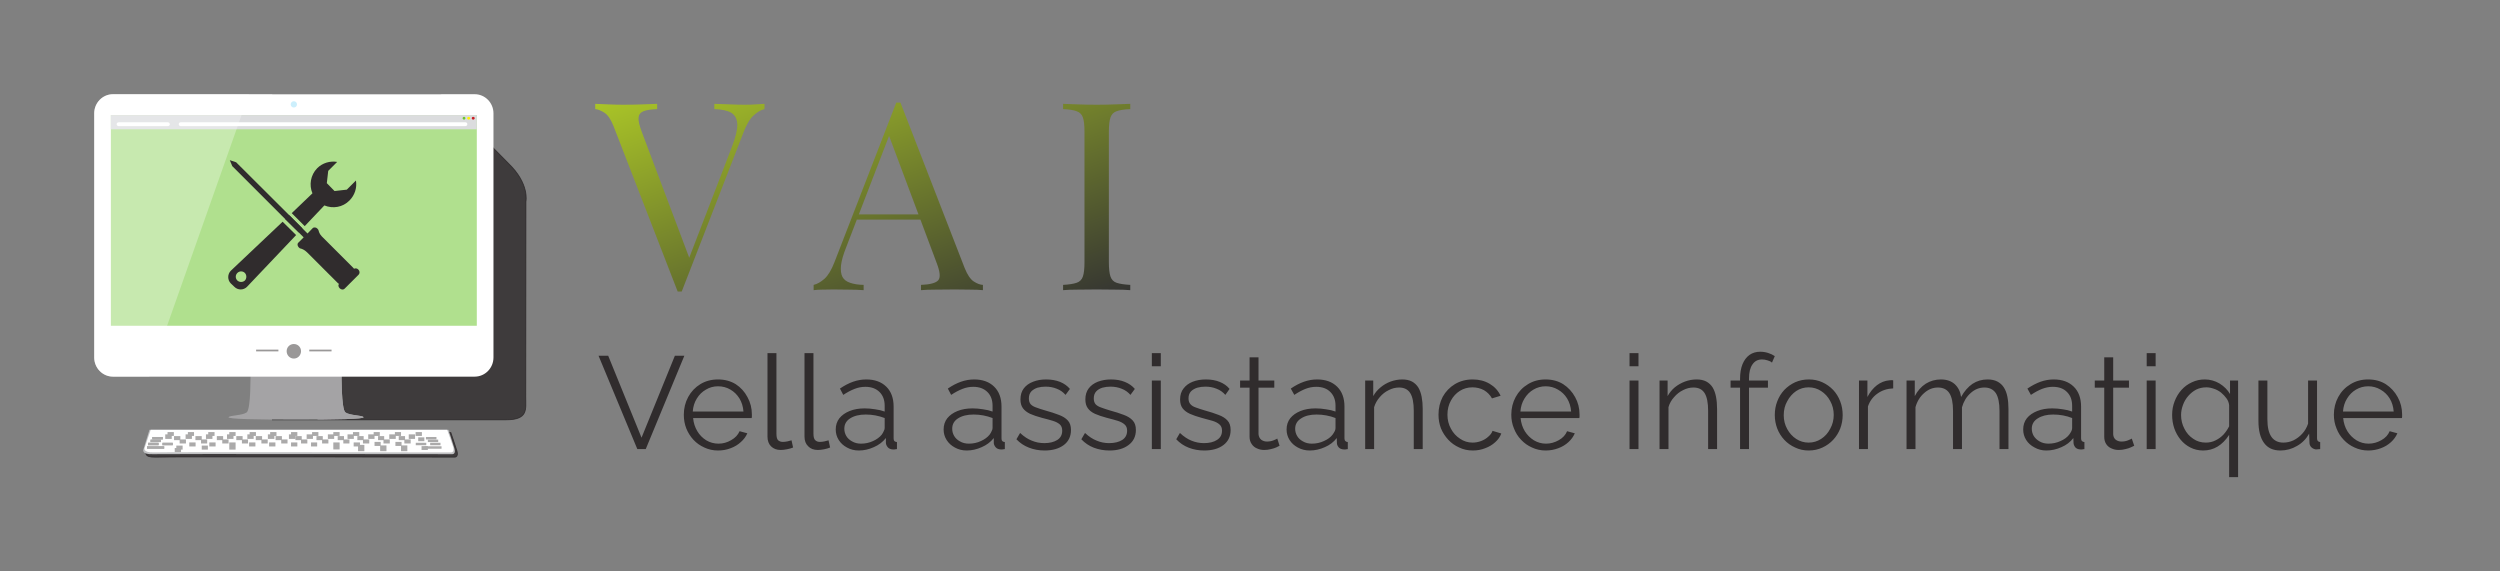 <svg xmlns="http://www.w3.org/2000/svg" version="1.1" xmlns:xlink="http://www.w3.org/1999/xlink" xmlns:svgjs="http://svgjs.dev/svgjs" viewBox="0 0 14.251 3.256"><rect x="0" y="0" width="14.251" height="3.256" fill="#808080" stroke="none"/><g transform="matrix(1,0,0,1,3.402,0.585)"><g><path d=" M 0.956 0.007 L 0.956 0.037 Q 0.927 0.043 0.895 0.072 Q 0.863 0.1 0.837 0.168 L 0.484 1.077 Q 0.481 1.077 0.479 1.077 Q 0.476 1.077 0.473 1.077 Q 0.47 1.077 0.467 1.077 Q 0.464 1.077 0.461 1.077 L 0.095 0.133 Q 0.072 0.076 0.044 0.058 Q 0.015 0.039 -0.009 0.037 L -0.009 0.007 Q 0.021 0.009 0.065 0.01 Q 0.11 0.012 0.151 0.012 Q 0.21 0.012 0.261 0.01 Q 0.312 0.009 0.344 0.007 L 0.344 0.037 Q 0.292 0.039 0.266 0.049 Q 0.24 0.06 0.238 0.086 Q 0.236 0.112 0.255 0.163 L 0.534 0.903 L 0.51 0.928 L 0.771 0.25 Q 0.802 0.169 0.801 0.124 Q 0.799 0.078 0.767 0.058 Q 0.734 0.039 0.67 0.037 L 0.67 0.007 Q 0.714 0.009 0.759 0.01 Q 0.804 0.012 0.843 0.012 Q 0.882 0.012 0.907 0.01 Q 0.933 0.009 0.956 0.007 M 1.731 -4.440892098500626e-16 L 2.097 0.943 Q 2.12 1 2.148 1.019 Q 2.177 1.038 2.201 1.039 L 2.201 1.069 Q 2.171 1.066 2.127 1.066 Q 2.084 1.065 2.04 1.065 Q 1.982 1.065 1.931 1.066 Q 1.88 1.066 1.848 1.069 L 1.848 1.039 Q 1.925 1.036 1.946 1.013 Q 1.967 0.99 1.937 0.913 L 1.658 0.168 L 1.682 0.148 L 1.421 0.826 Q 1.397 0.886 1.392 0.928 Q 1.388 0.969 1.4 0.993 Q 1.413 1.017 1.444 1.027 Q 1.475 1.038 1.521 1.039 L 1.521 1.069 Q 1.479 1.066 1.433 1.066 Q 1.388 1.065 1.349 1.065 Q 1.311 1.065 1.285 1.066 Q 1.259 1.066 1.236 1.069 L 1.236 1.039 Q 1.266 1.032 1.298 1.004 Q 1.329 0.976 1.355 0.909 L 1.707 -4.440892098500626e-16 Q 1.713 -4.440892098500626e-16 1.719 -4.440892098500626e-16 Q 1.725 -4.440892098500626e-16 1.731 -4.440892098500626e-16 M 1.914 0.637 L 1.914 0.667 L 1.467 0.667 L 1.482 0.637 L 1.914 0.637 M 3.041 0.007 L 3.041 0.037 Q 2.99 0.039 2.963 0.049 Q 2.937 0.058 2.928 0.085 Q 2.919 0.111 2.919 0.166 L 2.919 0.91 Q 2.919 0.964 2.928 0.991 Q 2.937 1.018 2.963 1.027 Q 2.99 1.036 3.041 1.039 L 3.041 1.069 Q 3.006 1.066 2.954 1.066 Q 2.903 1.065 2.85 1.065 Q 2.792 1.065 2.741 1.066 Q 2.69 1.066 2.658 1.069 L 2.658 1.039 Q 2.709 1.036 2.735 1.027 Q 2.762 1.018 2.771 0.991 Q 2.78 0.964 2.78 0.91 L 2.78 0.166 Q 2.78 0.111 2.771 0.085 Q 2.762 0.058 2.735 0.049 Q 2.709 0.039 2.658 0.037 L 2.658 0.007 Q 2.69 0.009 2.741 0.01 Q 2.792 0.012 2.85 0.012 Q 2.903 0.012 2.954 0.01 Q 3.006 0.009 3.041 0.007" fill="url(#gradient-677f2694-d005-4f33-b289-ad3c54e017fe)" fill-rule="nonzero"></path></g><g><path d=" M 0.065 1.443 L 0.255 1.91 L 0.445 1.443 L 0.499 1.443 L 0.279 1.975 L 0.231 1.975 L 0.01 1.443 L 0.065 1.443 M 0.691 1.983 Q 0.649 1.983 0.613 1.966 Q 0.577 1.95 0.551 1.922 Q 0.525 1.894 0.51 1.857 Q 0.496 1.821 0.496 1.779 Q 0.496 1.724 0.521 1.678 Q 0.546 1.632 0.59 1.605 Q 0.634 1.578 0.691 1.578 Q 0.748 1.578 0.792 1.605 Q 0.835 1.633 0.859 1.679 Q 0.884 1.724 0.884 1.778 Q 0.884 1.784 0.884 1.79 Q 0.884 1.795 0.883 1.798 L 0.549 1.798 Q 0.553 1.84 0.573 1.873 Q 0.592 1.905 0.624 1.925 Q 0.656 1.944 0.694 1.944 Q 0.732 1.944 0.766 1.924 Q 0.8 1.905 0.814 1.873 L 0.858 1.885 Q 0.846 1.913 0.821 1.935 Q 0.796 1.958 0.763 1.97 Q 0.73 1.983 0.691 1.983 M 0.547 1.761 L 0.836 1.761 Q 0.833 1.719 0.813 1.686 Q 0.793 1.654 0.762 1.636 Q 0.73 1.617 0.691 1.617 Q 0.653 1.617 0.622 1.636 Q 0.59 1.654 0.57 1.687 Q 0.55 1.719 0.547 1.761 M 0.973 1.428 L 1.024 1.428 L 1.024 1.887 Q 1.024 1.916 1.034 1.925 Q 1.045 1.934 1.06 1.934 Q 1.073 1.934 1.087 1.931 Q 1.1 1.928 1.11 1.925 L 1.119 1.966 Q 1.105 1.972 1.084 1.976 Q 1.063 1.98 1.048 1.98 Q 1.014 1.98 0.993 1.959 Q 0.973 1.939 0.973 1.904 L 0.973 1.428 M 1.184 1.428 L 1.235 1.428 L 1.235 1.887 Q 1.235 1.916 1.246 1.925 Q 1.256 1.934 1.271 1.934 Q 1.285 1.934 1.298 1.931 Q 1.312 1.928 1.321 1.925 L 1.33 1.966 Q 1.316 1.972 1.296 1.976 Q 1.275 1.98 1.26 1.98 Q 1.225 1.98 1.205 1.959 Q 1.184 1.939 1.184 1.904 L 1.184 1.428 M 1.362 1.863 Q 1.362 1.826 1.383 1.799 Q 1.404 1.773 1.441 1.758 Q 1.478 1.743 1.527 1.743 Q 1.555 1.743 1.586 1.748 Q 1.617 1.752 1.641 1.761 L 1.641 1.728 Q 1.641 1.679 1.612 1.65 Q 1.582 1.62 1.531 1.62 Q 1.499 1.62 1.469 1.632 Q 1.438 1.644 1.405 1.666 L 1.386 1.63 Q 1.424 1.604 1.461 1.591 Q 1.498 1.578 1.536 1.578 Q 1.608 1.578 1.65 1.619 Q 1.692 1.66 1.692 1.733 L 1.692 1.914 Q 1.692 1.924 1.696 1.929 Q 1.701 1.934 1.711 1.935 L 1.711 1.975 Q 1.702 1.976 1.696 1.977 Q 1.69 1.977 1.687 1.977 Q 1.669 1.976 1.659 1.965 Q 1.649 1.953 1.648 1.941 L 1.648 1.912 Q 1.621 1.946 1.579 1.964 Q 1.537 1.983 1.494 1.983 Q 1.456 1.983 1.426 1.966 Q 1.396 1.95 1.379 1.923 Q 1.362 1.896 1.362 1.863 M 1.624 1.893 Q 1.632 1.882 1.636 1.872 Q 1.641 1.863 1.641 1.855 L 1.641 1.798 Q 1.615 1.788 1.588 1.783 Q 1.561 1.778 1.533 1.778 Q 1.478 1.778 1.444 1.8 Q 1.411 1.821 1.411 1.859 Q 1.411 1.881 1.422 1.9 Q 1.433 1.919 1.455 1.931 Q 1.477 1.944 1.506 1.944 Q 1.543 1.944 1.575 1.929 Q 1.606 1.915 1.624 1.893 M 1.977 1.863 Q 1.977 1.826 1.998 1.799 Q 2.019 1.773 2.056 1.758 Q 2.093 1.743 2.142 1.743 Q 2.17 1.743 2.201 1.748 Q 2.232 1.752 2.256 1.761 L 2.256 1.728 Q 2.256 1.679 2.227 1.65 Q 2.197 1.62 2.146 1.62 Q 2.114 1.62 2.084 1.632 Q 2.053 1.644 2.02 1.666 L 2.001 1.63 Q 2.039 1.604 2.076 1.591 Q 2.113 1.578 2.151 1.578 Q 2.223 1.578 2.265 1.619 Q 2.307 1.66 2.307 1.733 L 2.307 1.914 Q 2.307 1.924 2.311 1.929 Q 2.316 1.934 2.326 1.935 L 2.326 1.975 Q 2.317 1.976 2.311 1.977 Q 2.305 1.977 2.302 1.977 Q 2.284 1.976 2.274 1.965 Q 2.264 1.953 2.263 1.941 L 2.263 1.912 Q 2.236 1.946 2.194 1.964 Q 2.152 1.983 2.109 1.983 Q 2.071 1.983 2.041 1.966 Q 2.011 1.95 1.994 1.923 Q 1.977 1.896 1.977 1.863 M 2.239 1.893 Q 2.247 1.882 2.251 1.872 Q 2.256 1.863 2.256 1.855 L 2.256 1.798 Q 2.23 1.788 2.203 1.783 Q 2.176 1.778 2.148 1.778 Q 2.093 1.778 2.059 1.8 Q 2.026 1.821 2.026 1.859 Q 2.026 1.881 2.037 1.9 Q 2.048 1.919 2.07 1.931 Q 2.092 1.944 2.121 1.944 Q 2.158 1.944 2.19 1.929 Q 2.221 1.915 2.239 1.893 M 2.553 1.983 Q 2.505 1.983 2.464 1.967 Q 2.422 1.951 2.392 1.919 L 2.413 1.883 Q 2.446 1.914 2.48 1.927 Q 2.513 1.941 2.551 1.941 Q 2.596 1.941 2.625 1.923 Q 2.653 1.905 2.653 1.87 Q 2.653 1.847 2.64 1.835 Q 2.626 1.822 2.6 1.814 Q 2.574 1.806 2.538 1.797 Q 2.497 1.786 2.47 1.774 Q 2.443 1.761 2.429 1.742 Q 2.415 1.723 2.415 1.692 Q 2.415 1.654 2.434 1.629 Q 2.453 1.604 2.487 1.591 Q 2.52 1.578 2.561 1.578 Q 2.606 1.578 2.641 1.592 Q 2.675 1.606 2.697 1.632 L 2.672 1.666 Q 2.651 1.642 2.622 1.631 Q 2.593 1.619 2.558 1.619 Q 2.534 1.619 2.512 1.625 Q 2.491 1.632 2.477 1.646 Q 2.463 1.661 2.463 1.686 Q 2.463 1.707 2.473 1.719 Q 2.484 1.731 2.505 1.738 Q 2.526 1.746 2.557 1.755 Q 2.601 1.767 2.634 1.78 Q 2.667 1.792 2.685 1.812 Q 2.703 1.831 2.703 1.866 Q 2.703 1.921 2.662 1.952 Q 2.62 1.983 2.553 1.983 M 2.923 1.983 Q 2.875 1.983 2.833 1.967 Q 2.792 1.951 2.762 1.919 L 2.783 1.883 Q 2.816 1.914 2.85 1.927 Q 2.883 1.941 2.92 1.941 Q 2.966 1.941 2.995 1.923 Q 3.023 1.905 3.023 1.87 Q 3.023 1.847 3.009 1.835 Q 2.995 1.822 2.97 1.814 Q 2.944 1.806 2.908 1.797 Q 2.867 1.786 2.84 1.774 Q 2.812 1.761 2.799 1.742 Q 2.785 1.723 2.785 1.692 Q 2.785 1.654 2.804 1.629 Q 2.823 1.604 2.856 1.591 Q 2.89 1.578 2.931 1.578 Q 2.976 1.578 3.01 1.592 Q 3.045 1.606 3.067 1.632 L 3.042 1.666 Q 3.021 1.642 2.992 1.631 Q 2.963 1.619 2.928 1.619 Q 2.904 1.619 2.882 1.625 Q 2.86 1.632 2.847 1.646 Q 2.833 1.661 2.833 1.686 Q 2.833 1.707 2.843 1.719 Q 2.854 1.731 2.875 1.738 Q 2.896 1.746 2.926 1.755 Q 2.971 1.767 3.004 1.78 Q 3.037 1.792 3.055 1.812 Q 3.073 1.831 3.073 1.866 Q 3.073 1.921 3.031 1.952 Q 2.99 1.983 2.923 1.983 M 3.164 1.975 L 3.164 1.584 L 3.215 1.584 L 3.215 1.975 L 3.164 1.975 M 3.164 1.503 L 3.164 1.428 L 3.215 1.428 L 3.215 1.503 L 3.164 1.503 M 3.463 1.983 Q 3.415 1.983 3.374 1.967 Q 3.333 1.951 3.303 1.919 L 3.324 1.883 Q 3.357 1.914 3.39 1.927 Q 3.424 1.941 3.461 1.941 Q 3.507 1.941 3.535 1.923 Q 3.564 1.905 3.564 1.87 Q 3.564 1.847 3.55 1.835 Q 3.536 1.822 3.51 1.814 Q 3.484 1.806 3.448 1.797 Q 3.408 1.786 3.381 1.774 Q 3.353 1.761 3.339 1.742 Q 3.325 1.723 3.325 1.692 Q 3.325 1.654 3.345 1.629 Q 3.364 1.604 3.397 1.591 Q 3.43 1.578 3.472 1.578 Q 3.517 1.578 3.551 1.592 Q 3.586 1.606 3.607 1.632 L 3.583 1.666 Q 3.562 1.642 3.533 1.631 Q 3.504 1.619 3.469 1.619 Q 3.445 1.619 3.423 1.625 Q 3.401 1.632 3.387 1.646 Q 3.373 1.661 3.373 1.686 Q 3.373 1.707 3.384 1.719 Q 3.394 1.731 3.415 1.738 Q 3.436 1.746 3.467 1.755 Q 3.511 1.767 3.544 1.78 Q 3.577 1.792 3.595 1.812 Q 3.613 1.831 3.613 1.866 Q 3.613 1.921 3.572 1.952 Q 3.531 1.983 3.463 1.983 M 3.892 1.956 Q 3.886 1.959 3.874 1.965 Q 3.861 1.971 3.843 1.975 Q 3.825 1.98 3.804 1.98 Q 3.782 1.98 3.763 1.971 Q 3.744 1.963 3.733 1.946 Q 3.721 1.929 3.721 1.905 L 3.721 1.625 L 3.667 1.625 L 3.667 1.584 L 3.721 1.584 L 3.721 1.452 L 3.772 1.452 L 3.772 1.584 L 3.862 1.584 L 3.862 1.625 L 3.772 1.625 L 3.772 1.89 Q 3.774 1.911 3.788 1.922 Q 3.802 1.932 3.82 1.932 Q 3.841 1.932 3.858 1.925 Q 3.875 1.918 3.879 1.915 L 3.892 1.956 M 3.932 1.863 Q 3.932 1.826 3.953 1.799 Q 3.974 1.773 4.011 1.758 Q 4.048 1.743 4.097 1.743 Q 4.126 1.743 4.156 1.748 Q 4.187 1.752 4.211 1.761 L 4.211 1.728 Q 4.211 1.679 4.182 1.65 Q 4.153 1.62 4.101 1.62 Q 4.069 1.62 4.039 1.632 Q 4.009 1.644 3.976 1.666 L 3.956 1.63 Q 3.994 1.604 4.031 1.591 Q 4.068 1.578 4.106 1.578 Q 4.178 1.578 4.22 1.619 Q 4.262 1.66 4.262 1.733 L 4.262 1.914 Q 4.262 1.924 4.267 1.929 Q 4.271 1.934 4.281 1.935 L 4.281 1.975 Q 4.273 1.976 4.267 1.977 Q 4.261 1.977 4.258 1.977 Q 4.239 1.976 4.229 1.965 Q 4.219 1.953 4.219 1.941 L 4.218 1.912 Q 4.192 1.946 4.15 1.964 Q 4.108 1.983 4.064 1.983 Q 4.027 1.983 3.996 1.966 Q 3.966 1.95 3.949 1.923 Q 3.932 1.896 3.932 1.863 M 4.194 1.893 Q 4.202 1.882 4.207 1.872 Q 4.211 1.863 4.211 1.855 L 4.211 1.798 Q 4.186 1.788 4.158 1.783 Q 4.131 1.778 4.103 1.778 Q 4.048 1.778 4.015 1.8 Q 3.981 1.821 3.981 1.859 Q 3.981 1.881 3.992 1.9 Q 4.003 1.919 4.025 1.931 Q 4.047 1.944 4.076 1.944 Q 4.113 1.944 4.145 1.929 Q 4.177 1.915 4.194 1.893 M 4.708 1.975 L 4.657 1.975 L 4.657 1.757 Q 4.657 1.688 4.637 1.656 Q 4.617 1.624 4.573 1.624 Q 4.543 1.624 4.514 1.639 Q 4.485 1.653 4.463 1.679 Q 4.441 1.704 4.431 1.736 L 4.431 1.975 L 4.38 1.975 L 4.38 1.584 L 4.426 1.584 L 4.426 1.673 Q 4.442 1.644 4.468 1.623 Q 4.493 1.602 4.525 1.59 Q 4.558 1.578 4.592 1.578 Q 4.624 1.578 4.647 1.59 Q 4.669 1.602 4.683 1.624 Q 4.696 1.646 4.702 1.677 Q 4.708 1.708 4.708 1.746 L 4.708 1.975 M 4.994 1.983 Q 4.951 1.983 4.916 1.966 Q 4.88 1.95 4.854 1.922 Q 4.827 1.893 4.812 1.857 Q 4.798 1.82 4.798 1.779 Q 4.798 1.723 4.822 1.677 Q 4.847 1.632 4.891 1.605 Q 4.936 1.578 4.993 1.578 Q 5.048 1.578 5.09 1.603 Q 5.132 1.628 5.152 1.671 L 5.103 1.686 Q 5.086 1.656 5.057 1.639 Q 5.027 1.623 4.991 1.623 Q 4.952 1.623 4.92 1.643 Q 4.888 1.663 4.869 1.698 Q 4.849 1.734 4.849 1.779 Q 4.849 1.823 4.869 1.859 Q 4.888 1.895 4.921 1.916 Q 4.953 1.938 4.992 1.938 Q 5.017 1.938 5.041 1.929 Q 5.065 1.92 5.082 1.904 Q 5.1 1.889 5.106 1.871 L 5.156 1.886 Q 5.146 1.914 5.121 1.936 Q 5.097 1.958 5.064 1.97 Q 5.032 1.983 4.994 1.983 M 5.409 1.983 Q 5.367 1.983 5.331 1.966 Q 5.295 1.95 5.269 1.922 Q 5.242 1.894 5.228 1.857 Q 5.213 1.821 5.213 1.779 Q 5.213 1.724 5.238 1.678 Q 5.263 1.632 5.308 1.605 Q 5.352 1.578 5.408 1.578 Q 5.466 1.578 5.509 1.605 Q 5.552 1.633 5.577 1.679 Q 5.602 1.724 5.602 1.778 Q 5.602 1.784 5.602 1.79 Q 5.602 1.795 5.601 1.798 L 5.266 1.798 Q 5.27 1.84 5.29 1.873 Q 5.31 1.905 5.342 1.925 Q 5.374 1.944 5.411 1.944 Q 5.449 1.944 5.484 1.924 Q 5.518 1.905 5.531 1.873 L 5.575 1.885 Q 5.563 1.913 5.539 1.935 Q 5.514 1.958 5.481 1.97 Q 5.447 1.983 5.409 1.983 M 5.265 1.761 L 5.554 1.761 Q 5.551 1.719 5.531 1.686 Q 5.511 1.654 5.479 1.636 Q 5.447 1.617 5.409 1.617 Q 5.371 1.617 5.339 1.636 Q 5.308 1.654 5.288 1.687 Q 5.268 1.719 5.265 1.761 M 5.887 1.975 L 5.887 1.584 L 5.938 1.584 L 5.938 1.975 L 5.887 1.975 M 5.887 1.503 L 5.887 1.428 L 5.938 1.428 L 5.938 1.503 L 5.887 1.503 M 6.386 1.975 L 6.335 1.975 L 6.335 1.757 Q 6.335 1.688 6.315 1.656 Q 6.295 1.624 6.251 1.624 Q 6.221 1.624 6.192 1.639 Q 6.163 1.653 6.141 1.679 Q 6.118 1.704 6.109 1.736 L 6.109 1.975 L 6.058 1.975 L 6.058 1.584 L 6.104 1.584 L 6.104 1.673 Q 6.12 1.644 6.145 1.623 Q 6.171 1.602 6.203 1.59 Q 6.235 1.578 6.27 1.578 Q 6.302 1.578 6.325 1.59 Q 6.347 1.602 6.361 1.624 Q 6.374 1.646 6.38 1.677 Q 6.386 1.708 6.386 1.746 L 6.386 1.975 M 6.517 1.975 L 6.517 1.625 L 6.463 1.625 L 6.463 1.584 L 6.517 1.584 L 6.517 1.574 Q 6.517 1.526 6.531 1.491 Q 6.545 1.457 6.571 1.438 Q 6.597 1.42 6.632 1.42 Q 6.655 1.42 6.677 1.427 Q 6.699 1.434 6.715 1.445 L 6.699 1.482 Q 6.689 1.473 6.673 1.469 Q 6.658 1.464 6.642 1.464 Q 6.607 1.464 6.588 1.492 Q 6.568 1.52 6.568 1.572 L 6.568 1.584 L 6.676 1.584 L 6.676 1.625 L 6.568 1.625 L 6.568 1.975 L 6.517 1.975 M 6.908 1.983 Q 6.866 1.983 6.831 1.966 Q 6.795 1.95 6.769 1.922 Q 6.743 1.894 6.729 1.858 Q 6.715 1.821 6.715 1.781 Q 6.715 1.739 6.729 1.703 Q 6.743 1.666 6.769 1.638 Q 6.796 1.61 6.831 1.594 Q 6.867 1.578 6.909 1.578 Q 6.951 1.578 6.986 1.594 Q 7.021 1.61 7.048 1.638 Q 7.074 1.666 7.088 1.703 Q 7.102 1.739 7.102 1.781 Q 7.102 1.821 7.088 1.858 Q 7.074 1.894 7.048 1.922 Q 7.022 1.95 6.987 1.966 Q 6.951 1.983 6.908 1.983 M 6.766 1.782 Q 6.766 1.825 6.786 1.861 Q 6.805 1.896 6.837 1.917 Q 6.869 1.938 6.908 1.938 Q 6.947 1.938 6.979 1.917 Q 7.012 1.896 7.031 1.859 Q 7.051 1.823 7.051 1.78 Q 7.051 1.737 7.031 1.701 Q 7.012 1.665 6.979 1.644 Q 6.947 1.623 6.908 1.623 Q 6.869 1.623 6.837 1.644 Q 6.805 1.666 6.786 1.702 Q 6.766 1.737 6.766 1.782 M 7.39 1.629 Q 7.339 1.631 7.301 1.658 Q 7.262 1.685 7.246 1.732 L 7.246 1.975 L 7.195 1.975 L 7.195 1.584 L 7.243 1.584 L 7.243 1.678 Q 7.264 1.637 7.297 1.611 Q 7.33 1.586 7.368 1.583 Q 7.375 1.582 7.381 1.582 Q 7.387 1.582 7.39 1.583 L 7.39 1.629 M 8.047 1.975 L 7.996 1.975 L 7.996 1.757 Q 7.996 1.689 7.975 1.656 Q 7.953 1.624 7.91 1.624 Q 7.866 1.624 7.831 1.656 Q 7.796 1.687 7.782 1.737 L 7.782 1.975 L 7.731 1.975 L 7.731 1.757 Q 7.731 1.688 7.71 1.656 Q 7.689 1.624 7.645 1.624 Q 7.602 1.624 7.567 1.655 Q 7.531 1.686 7.517 1.736 L 7.517 1.975 L 7.466 1.975 L 7.466 1.584 L 7.513 1.584 L 7.513 1.673 Q 7.537 1.627 7.576 1.602 Q 7.615 1.578 7.662 1.578 Q 7.711 1.578 7.741 1.605 Q 7.771 1.633 7.777 1.678 Q 7.804 1.629 7.842 1.603 Q 7.88 1.578 7.928 1.578 Q 7.961 1.578 7.984 1.59 Q 8.007 1.602 8.021 1.624 Q 8.035 1.646 8.041 1.677 Q 8.047 1.708 8.047 1.746 L 8.047 1.975 M 8.131 1.863 Q 8.131 1.826 8.152 1.799 Q 8.173 1.773 8.211 1.758 Q 8.248 1.743 8.296 1.743 Q 8.325 1.743 8.356 1.748 Q 8.386 1.752 8.41 1.761 L 8.41 1.728 Q 8.41 1.679 8.381 1.65 Q 8.352 1.62 8.3 1.62 Q 8.269 1.62 8.238 1.632 Q 8.208 1.644 8.175 1.666 L 8.155 1.63 Q 8.194 1.604 8.23 1.591 Q 8.267 1.578 8.305 1.578 Q 8.377 1.578 8.419 1.619 Q 8.461 1.66 8.461 1.733 L 8.461 1.914 Q 8.461 1.924 8.466 1.929 Q 8.47 1.934 8.48 1.935 L 8.48 1.975 Q 8.472 1.976 8.466 1.977 Q 8.46 1.977 8.457 1.977 Q 8.438 1.976 8.428 1.965 Q 8.419 1.953 8.418 1.941 L 8.417 1.912 Q 8.391 1.946 8.349 1.964 Q 8.307 1.983 8.263 1.983 Q 8.226 1.983 8.196 1.966 Q 8.165 1.95 8.148 1.923 Q 8.131 1.896 8.131 1.863 M 8.393 1.893 Q 8.401 1.882 8.406 1.872 Q 8.41 1.863 8.41 1.855 L 8.41 1.798 Q 8.385 1.788 8.358 1.783 Q 8.33 1.778 8.302 1.778 Q 8.248 1.778 8.214 1.8 Q 8.18 1.821 8.18 1.859 Q 8.18 1.881 8.191 1.9 Q 8.203 1.919 8.224 1.931 Q 8.246 1.944 8.275 1.944 Q 8.312 1.944 8.344 1.929 Q 8.376 1.915 8.393 1.893 M 8.764 1.956 Q 8.758 1.959 8.745 1.965 Q 8.732 1.971 8.714 1.975 Q 8.696 1.98 8.675 1.98 Q 8.653 1.98 8.634 1.971 Q 8.615 1.963 8.604 1.946 Q 8.593 1.929 8.593 1.905 L 8.593 1.625 L 8.539 1.625 L 8.539 1.584 L 8.593 1.584 L 8.593 1.452 L 8.644 1.452 L 8.644 1.584 L 8.734 1.584 L 8.734 1.625 L 8.644 1.625 L 8.644 1.89 Q 8.645 1.911 8.659 1.922 Q 8.673 1.932 8.691 1.932 Q 8.712 1.932 8.729 1.925 Q 8.746 1.918 8.75 1.915 L 8.764 1.956 M 8.835 1.975 L 8.835 1.584 L 8.886 1.584 L 8.886 1.975 L 8.835 1.975 M 8.835 1.503 L 8.835 1.428 L 8.886 1.428 L 8.886 1.503 L 8.835 1.503 M 9.157 1.983 Q 9.117 1.983 9.084 1.966 Q 9.052 1.95 9.028 1.921 Q 9.005 1.893 8.992 1.856 Q 8.98 1.82 8.98 1.78 Q 8.98 1.739 8.994 1.703 Q 9.008 1.666 9.033 1.638 Q 9.058 1.61 9.093 1.594 Q 9.127 1.578 9.166 1.578 Q 9.211 1.578 9.25 1.601 Q 9.289 1.625 9.31 1.661 L 9.31 1.584 L 9.356 1.584 L 9.356 2.135 L 9.305 2.135 L 9.305 1.894 Q 9.247 1.983 9.157 1.983 M 9.172 1.938 Q 9.203 1.938 9.228 1.925 Q 9.253 1.913 9.273 1.892 Q 9.292 1.871 9.305 1.845 L 9.305 1.725 Q 9.303 1.704 9.29 1.686 Q 9.277 1.668 9.259 1.653 Q 9.24 1.638 9.218 1.631 Q 9.196 1.623 9.175 1.623 Q 9.143 1.623 9.117 1.636 Q 9.091 1.65 9.072 1.672 Q 9.052 1.695 9.042 1.723 Q 9.031 1.752 9.031 1.781 Q 9.031 1.823 9.05 1.859 Q 9.068 1.895 9.1 1.916 Q 9.131 1.938 9.172 1.938 M 9.472 1.814 L 9.472 1.584 L 9.523 1.584 L 9.523 1.805 Q 9.523 1.872 9.546 1.905 Q 9.569 1.938 9.614 1.938 Q 9.644 1.938 9.672 1.925 Q 9.7 1.911 9.722 1.887 Q 9.744 1.863 9.755 1.83 L 9.755 1.584 L 9.806 1.584 L 9.806 1.914 Q 9.806 1.924 9.811 1.929 Q 9.815 1.934 9.824 1.935 L 9.824 1.975 Q 9.815 1.976 9.81 1.976 Q 9.805 1.977 9.8 1.977 Q 9.785 1.975 9.774 1.965 Q 9.763 1.954 9.763 1.939 L 9.761 1.887 Q 9.736 1.932 9.692 1.957 Q 9.648 1.983 9.597 1.983 Q 9.535 1.983 9.504 1.94 Q 9.472 1.897 9.472 1.814 M 10.098 1.983 Q 10.056 1.983 10.02 1.966 Q 9.984 1.95 9.958 1.922 Q 9.931 1.894 9.917 1.857 Q 9.902 1.821 9.902 1.779 Q 9.902 1.724 9.927 1.678 Q 9.952 1.632 9.997 1.605 Q 10.041 1.578 10.097 1.578 Q 10.155 1.578 10.198 1.605 Q 10.241 1.633 10.266 1.679 Q 10.291 1.724 10.291 1.778 Q 10.291 1.784 10.291 1.79 Q 10.291 1.795 10.29 1.798 L 9.955 1.798 Q 9.959 1.84 9.979 1.873 Q 9.999 1.905 10.031 1.925 Q 10.063 1.944 10.1 1.944 Q 10.138 1.944 10.173 1.924 Q 10.207 1.905 10.22 1.873 L 10.264 1.885 Q 10.252 1.913 10.228 1.935 Q 10.203 1.958 10.17 1.97 Q 10.136 1.983 10.098 1.983 M 9.954 1.761 L 10.243 1.761 Q 10.24 1.719 10.22 1.686 Q 10.2 1.654 10.168 1.636 Q 10.136 1.617 10.098 1.617 Q 10.06 1.617 10.028 1.636 Q 9.997 1.654 9.977 1.687 Q 9.957 1.719 9.954 1.761" fill="#302c2d" fill-rule="nonzero"></path></g><g clip-path="url(&quot;#SvgjsClipPath1001&quot;)"><g clip-path="url(&quot;#c0e62838e-f375-4f94-9ec8-0724518d95e76a641b6e-aeca-40f4-894c-0ac782b49af2&quot;)"><path d=" M -0.516 1.808 L -1.849 1.808 L -1.848 -0.046 L -0.891 -0.046 L -0.504 0.346 C -0.382 0.463 -0.404 0.564 -0.404 0.564 L -0.405 1.678 C -0.405 1.678 -0.405 1.634 -0.405 1.68 C -0.405 1.747 -0.39 1.808 -0.516 1.808" fill="#231f20" transform="matrix(1,0,0,1,0,0)" fill-rule="nonzero" opacity="0.7"></path></g><g clip-path="url(&quot;#c0e62838e-f375-4f94-9ec8-0724518d95e76a641b6e-aeca-40f4-894c-0ac782b49af2&quot;)"><path d=" M -0.516 1.808 L -1.849 1.808 L -1.848 -0.046 L -0.891 -0.046 L -0.504 0.346 C -0.382 0.463 -0.404 0.564 -0.404 0.564 L -0.405 1.678 C -0.405 1.678 -0.405 1.634 -0.405 1.68 C -0.405 1.747 -0.39 1.808 -0.516 1.808 Z" fill="none" transform="matrix(1,0,0,1,0,0)" fill-rule="nonzero" opacity="0.7" stroke-dasharray="none" stroke-miterlimit="4" stroke-linejoin="miter" stroke-linecap="butt" stroke-width="0.005" stroke="#231f20"></path></g><g clip-path="url(&quot;#e0e62838e-f375-4f94-9ec8-0724518d95e76a641b6e-aeca-40f4-894c-0ac782b49af2&quot;)"><path d=" M -2.5 1.881 L -2.569 1.991 C -2.569 1.991 -2.585 2.023 -2.516 2.021 C -2.447 2.018 -0.811 2.021 -0.811 2.021 C -0.811 2.021 -0.787 2.023 -0.797 1.986 C -0.808 1.95 -0.832 1.881 -0.832 1.881 Z" fill="#231f20" transform="matrix(1,0,0,1,0,0)" fill-rule="nonzero" opacity="0.7"></path></g><g clip-path="url(&quot;#e0e62838e-f375-4f94-9ec8-0724518d95e76a641b6e-aeca-40f4-894c-0ac782b49af2&quot;)"><path d=" M -2.5 1.881 L -2.569 1.991 C -2.569 1.991 -2.585 2.023 -2.516 2.021 C -2.447 2.018 -0.811 2.021 -0.811 2.021 C -0.811 2.021 -0.787 2.023 -0.797 1.986 C -0.808 1.95 -0.832 1.881 -0.832 1.881 Z" fill="none" transform="matrix(1,0,0,1,0,0)" fill-rule="nonzero" opacity="0.7" stroke-dasharray="none" stroke-miterlimit="4" stroke-linejoin="miter" stroke-linecap="butt" stroke-width="0.005" stroke="#231f20"></path></g><g clip-path="url(&quot;#d0e62838e-f375-4f94-9ec8-0724518d95e76a641b6e-aeca-40f4-894c-0ac782b49af2&quot;)"><path d=" M -2.471 1.926 L -2.493 1.926 L -2.493 1.915 L -2.471 1.915 Z M -2.459 1.91 L -2.48 1.91 L -2.48 1.901 L -2.459 1.901 Z M -2.355 1.926 L -2.377 1.926 L -2.377 1.915 L -2.355 1.915 Z M -2.343 1.91 L -2.365 1.91 L -2.365 1.901 L -2.343 1.901 Z M -2.239 1.926 L -2.261 1.926 L -2.261 1.915 L -2.239 1.915 Z M -2.227 1.91 L -2.248 1.91 L -2.248 1.901 L -2.227 1.901 Z M -2.119 1.926 L -2.141 1.926 L -2.141 1.915 L -2.119 1.915 Z M -2.107 1.91 L -2.128 1.91 L -2.128 1.901 L -2.107 1.901 Z M -2.003 1.926 L -2.025 1.926 L -2.025 1.915 L -2.003 1.915 Z M -1.991 1.91 L -2.013 1.91 L -2.013 1.901 L -1.991 1.901 Z M -1.886 1.926 L -1.908 1.926 L -1.908 1.915 L -1.886 1.915 Z M -1.874 1.91 L -1.895 1.91 L -1.895 1.901 L -1.874 1.901 Z M -1.767 1.926 L -1.789 1.926 L -1.789 1.915 L -1.767 1.915 Z M -1.754 1.91 L -1.776 1.91 L -1.776 1.901 L -1.754 1.901 Z M -1.665 1.926 L -1.687 1.926 L -1.687 1.915 L -1.665 1.915 Z M -1.634 1.91 L -1.656 1.91 L -1.656 1.901 L -1.634 1.901 Z M -1.544 1.926 L -1.566 1.926 L -1.566 1.915 L -1.544 1.915 Z M -1.514 1.91 L -1.535 1.91 L -1.535 1.901 L -1.514 1.901 Z M -1.432 1.926 L -1.454 1.926 L -1.454 1.915 L -1.432 1.915 Z M -1.401 1.91 L -1.423 1.91 L -1.423 1.901 L -1.401 1.901 Z M -1.315 1.926 L -1.337 1.926 L -1.337 1.915 L -1.315 1.915 Z M -1.284 1.91 L -1.306 1.91 L -1.306 1.901 L -1.284 1.901 Z M -1.259 1.933 L -1.281 1.933 L -1.281 1.924 L -1.259 1.924 Z M -1.228 1.953 L -1.249 1.953 L -1.249 1.944 L -1.228 1.944 Z M -1.14 1.933 L -1.162 1.933 L -1.162 1.924 L -1.14 1.924 Z M -1.109 1.953 L -1.131 1.953 L -1.131 1.944 L -1.109 1.944 Z M -1.03 1.94 L -1.052 1.94 L -1.052 1.931 L -1.03 1.931 Z M -1.377 1.933 L -1.398 1.933 L -1.398 1.924 L -1.377 1.924 Z M -1.345 1.953 L -1.367 1.953 L -1.367 1.944 L -1.345 1.944 Z M -1.489 1.933 L -1.51 1.933 L -1.51 1.924 L -1.489 1.924 Z M -1.457 1.953 L -1.479 1.953 L -1.479 1.944 L -1.457 1.944 Z M -1.609 1.933 L -1.631 1.933 L -1.631 1.924 L -1.609 1.924 Z M -1.578 1.953 L -1.6 1.953 L -1.6 1.944 L -1.578 1.944 Z M -1.729 1.933 L -1.751 1.933 L -1.751 1.924 L -1.729 1.924 Z M -1.698 1.953 L -1.72 1.953 L -1.72 1.944 L -1.698 1.944 Z M -1.842 1.933 L -1.864 1.933 L -1.864 1.924 L -1.842 1.924 Z M -1.811 1.953 L -1.833 1.953 L -1.833 1.944 L -1.811 1.944 Z M -1.955 1.933 L -1.977 1.933 L -1.977 1.924 L -1.955 1.924 Z M -1.924 1.953 L -1.946 1.953 L -1.946 1.944 L -1.924 1.944 Z M -2.067 1.933 L -2.088 1.933 L -2.088 1.924 L -2.067 1.924 Z M -2.035 1.953 L -2.057 1.953 L -2.057 1.944 L -2.035 1.944 Z M -2.178 1.933 L -2.2 1.933 L -2.2 1.924 L -2.178 1.924 Z M -2.146 1.953 L -2.168 1.953 L -2.168 1.944 L -2.146 1.944 Z M -2.3 1.933 L -2.321 1.933 L -2.321 1.924 L -2.3 1.924 Z M -2.268 1.953 L -2.29 1.953 L -2.29 1.944 L -2.268 1.944 Z M -2.421 1.933 L -2.443 1.933 L -2.443 1.924 L -2.421 1.924 Z M -2.39 1.953 L -2.412 1.953 L -2.412 1.944 L -2.39 1.944 Z M -2.334 1.97 L -2.356 1.97 L -2.356 1.961 L -2.334 1.961 Z M -2.221 1.97 L -2.242 1.97 L -2.242 1.961 L -2.221 1.961 Z M -2.107 1.97 L -2.129 1.97 L -2.129 1.961 L -2.107 1.961 Z M -2.106 1.988 L -2.128 1.988 L -2.128 1.979 L -2.106 1.979 Z M -2.264 1.988 L -2.286 1.988 L -2.286 1.979 L -2.264 1.979 Z M -2.409 1.988 L -2.431 1.988 L -2.431 1.979 L -2.409 1.979 Z M -1.993 1.97 L -2.015 1.97 L -2.015 1.961 L -1.993 1.961 Z M -1.88 1.97 L -1.901 1.97 L -1.901 1.961 L -1.88 1.961 Z M -1.755 1.97 L -1.777 1.97 L -1.777 1.961 L -1.755 1.961 Z M -1.641 1.97 L -1.663 1.97 L -1.663 1.961 L -1.641 1.961 Z M -1.514 1.97 L -1.535 1.97 L -1.535 1.961 L -1.514 1.961 Z M -1.514 1.986 L -1.535 1.986 L -1.535 1.977 L -1.514 1.977 Z M -1.397 1.97 L -1.419 1.97 L -1.419 1.961 L -1.397 1.961 Z M -1.372 1.983 L -1.394 1.983 L -1.394 1.974 L -1.372 1.974 Z M -1.279 1.966 L -1.301 1.966 L -1.301 1.957 L -1.279 1.957 Z M -1.247 1.986 L -1.268 1.986 L -1.268 1.977 L -1.247 1.977 Z M -1.16 1.966 L -1.182 1.966 L -1.182 1.957 L -1.16 1.957 Z M -1.128 1.986 L -1.149 1.986 L -1.149 1.977 L -1.128 1.977 Z M -1.011 1.99 L -1.033 1.99 L -1.033 1.981 L -1.011 1.981 Z M -1.194 1.926 L -1.216 1.926 L -1.216 1.915 L -1.194 1.915 Z M -1.163 1.91 L -1.185 1.91 L -1.185 1.901 L -1.163 1.901 Z M -1.084 1.926 L -1.106 1.926 L -1.106 1.915 L -1.084 1.915 Z M -1.045 1.91 L -1.066 1.91 L -1.066 1.901 L -1.045 1.901 Z" fill="#abaaaa" transform="matrix(1,0,0,1,0,0)" fill-rule="nonzero" stroke-dasharray="none" stroke-miterlimit="4" stroke-linejoin="miter" stroke-linecap="butt" stroke-width="0.021" stroke="#abaaaa"></path></g><g clip-path="url(&quot;#d0e62838e-f375-4f94-9ec8-0724518d95e76a641b6e-aeca-40f4-894c-0ac782b49af2&quot;)"><path d=" M -2.517 1.962 L -2.457 1.962 M -2.517 1.962 L -2.457 1.962" fill="none" transform="matrix(1,0,0,1,0,0)" fill-rule="nonzero" stroke-dasharray="none" stroke-miterlimit="4" stroke-linejoin="miter" stroke-linecap="butt" stroke-width="0.021" stroke="#abaaaa"></path></g><g clip-path="url(&quot;#d0e62838e-f375-4f94-9ec8-0724518d95e76a641b6e-aeca-40f4-894c-0ac782b49af2&quot;)"><path d=" M -0.955 1.93 L -1.014 1.93" fill="none" transform="matrix(1,0,0,1,0,0)" fill-rule="nonzero" stroke-dasharray="none" stroke-miterlimit="4" stroke-linejoin="miter" stroke-linecap="butt" stroke-width="0.021" stroke="#abaaaa"></path></g><g clip-path="url(&quot;#d0e62838e-f375-4f94-9ec8-0724518d95e76a641b6e-aeca-40f4-894c-0ac782b49af2&quot;)"><path d=" M -0.944 1.945 L -1.004 1.945" fill="none" transform="matrix(1,0,0,1,0,0)" fill-rule="nonzero" stroke-dasharray="none" stroke-miterlimit="4" stroke-linejoin="miter" stroke-linecap="butt" stroke-width="0.021" stroke="#abaaaa"></path></g><g clip-path="url(&quot;#d0e62838e-f375-4f94-9ec8-0724518d95e76a641b6e-aeca-40f4-894c-0ac782b49af2&quot;)"><path d=" M -0.931 1.962 L -0.991 1.962" fill="none" transform="matrix(1,0,0,1,0,0)" fill-rule="nonzero" stroke-dasharray="none" stroke-miterlimit="4" stroke-linejoin="miter" stroke-linecap="butt" stroke-width="0.021" stroke="#abaaaa"></path></g><g clip-path="url(&quot;#d0e62838e-f375-4f94-9ec8-0724518d95e76a641b6e-aeca-40f4-894c-0ac782b49af2&quot;)"><path d=" M -1.013 1.962 L -1.072 1.962" fill="none" transform="matrix(1,0,0,1,0,0)" fill-rule="nonzero" stroke-dasharray="none" stroke-miterlimit="4" stroke-linejoin="miter" stroke-linecap="butt" stroke-width="0.021" stroke="#abaaaa"></path></g><g clip-path="url(&quot;#d0e62838e-f375-4f94-9ec8-0724518d95e76a641b6e-aeca-40f4-894c-0ac782b49af2&quot;)"><path d=" M -0.925 1.982 L -1.022 1.982" fill="none" transform="matrix(1,0,0,1,0,0)" fill-rule="nonzero" stroke-dasharray="none" stroke-miterlimit="4" stroke-linejoin="miter" stroke-linecap="butt" stroke-width="0.021" stroke="#abaaaa"></path></g><g clip-path="url(&quot;#b0e62838e-f375-4f94-9ec8-0724518d95e76a641b6e-aeca-40f4-894c-0ac782b49af2&quot;)"><path d=" M -1.974 1.544 C -1.974 1.544 -1.971 1.748 -1.996 1.766 C -2.021 1.784 -2.092 1.782 -2.099 1.793 C -2.106 1.804 -1.942 1.807 -1.714 1.807 L -1.714 1.807 C -1.487 1.807 -1.323 1.804 -1.33 1.793 C -1.336 1.782 -1.408 1.784 -1.433 1.766 C -1.457 1.748 -1.455 1.544 -1.455 1.544 Z" fill="#a4a3a5" transform="matrix(1,0,0,1,0,0)" fill-rule="nonzero"></path></g><g clip-path="url(&quot;#f0e62838e-f375-4f94-9ec8-0724518d95e76a641b6e-aeca-40f4-894c-0ac782b49af2&quot;)"><path d=" M -1.677 1.544 L -1.455 1.544 C -1.455 1.544 -1.457 1.748 -1.433 1.766 C -1.408 1.784 -1.336 1.782 -1.33 1.793 C -1.323 1.804 -1.487 1.807 -1.714 1.807 L -1.591 1.807 C -1.591 1.807 -1.674 1.584 -1.677 1.544" fill="#a4a3a5" transform="matrix(1,0,0,1,0,0)" fill-rule="nonzero"></path></g><g clip-path="url(&quot;#b0e62838e-f375-4f94-9ec8-0724518d95e76a641b6e-aeca-40f4-894c-0ac782b49af2&quot;)"><path d=" M -2.865 1.453 C -2.865 1.513 -2.817 1.562 -2.758 1.562 L -0.696 1.562 C -0.637 1.562 -0.589 1.513 -0.589 1.453 L -0.589 0.061 C -0.589 0.001 -0.637 -0.048 -0.696 -0.048 L -2.758 -0.048 C -2.817 -0.048 -2.865 0.001 -2.865 0.061 Z" fill="#ffffff" transform="matrix(1,0,0,1,0,0)" fill-rule="nonzero"></path></g><g clip-path="url(&quot;#b0e62838e-f375-4f94-9ec8-0724518d95e76a641b6e-aeca-40f4-894c-0ac782b49af2&quot;)"><path d=" M -2.77 1.272 L -0.684 1.272 L -0.684 0.071 L -2.77 0.071 Z" fill="#b0e08e" transform="matrix(1,0,0,1,0,0)" fill-rule="nonzero"></path></g><g clip-path="url(&quot;#b0e62838e-f375-4f94-9ec8-0724518d95e76a641b6e-aeca-40f4-894c-0ac782b49af2&quot;)"><path d=" M -1.745 0.01 C -1.745 0.02 -1.737 0.028 -1.727 0.028 C -1.717 0.028 -1.709 0.02 -1.709 0.01 C -1.709 0 -1.717 -0.008 -1.727 -0.008 C -1.737 -0.008 -1.745 0 -1.745 0.01" fill="#cceffc" transform="matrix(1,0,0,1,0,0)" fill-rule="nonzero"></path></g><g clip-path="url(&quot;#b0e62838e-f375-4f94-9ec8-0724518d95e76a641b6e-aeca-40f4-894c-0ac782b49af2&quot;)"><path d=" M -0.599 1.5 C -0.616 1.537 -0.653 1.562 -0.696 1.562 C -0.653 1.562 -0.616 1.537 -0.599 1.5 M -0.599 1.5 L -0.599 1.5 L -0.599 1.5 M -1.363 -0.048 L -0.696 -0.048 C -0.637 -0.048 -0.589 0.001 -0.589 0.061 L -0.589 1.345 L -0.589 0.061 C -0.589 0.001 -0.637 -0.048 -0.696 -0.048 Z" fill="#ffffff" transform="matrix(1,0,0,1,0,0)" fill-rule="nonzero"></path></g><g clip-path="url(&quot;#b0e62838e-f375-4f94-9ec8-0724518d95e76a641b6e-aeca-40f4-894c-0ac782b49af2&quot;)"><path d=" M -2.77 0.152 L -0.684 0.152 L -0.684 0.071 L -2.77 0.071 Z" fill="#dbdcde" transform="matrix(1,0,0,1,0,0)" fill-rule="nonzero"></path></g><g clip-path="url(&quot;#b0e62838e-f375-4f94-9ec8-0724518d95e76a641b6e-aeca-40f4-894c-0ac782b49af2&quot;)"><path d=" M -2.383 0.123 C -2.383 0.129 -2.378 0.134 -2.372 0.134 L -0.749 0.134 C -0.743 0.134 -0.738 0.129 -0.738 0.123 C -0.738 0.117 -0.743 0.112 -0.749 0.112 L -2.372 0.112 C -2.378 0.112 -2.383 0.117 -2.383 0.123" fill="#ffffff" transform="matrix(1,0,0,1,0,0)" fill-rule="nonzero"></path></g><g clip-path="url(&quot;#b0e62838e-f375-4f94-9ec8-0724518d95e76a641b6e-aeca-40f4-894c-0ac782b49af2&quot;)"><path d=" M -2.737 0.123 C -2.737 0.129 -2.732 0.134 -2.725 0.134 L -2.446 0.134 C -2.439 0.134 -2.434 0.129 -2.434 0.123 C -2.434 0.12 -2.436 0.117 -2.438 0.115 C -2.44 0.113 -2.443 0.112 -2.446 0.112 L -2.725 0.112 C -2.732 0.112 -2.737 0.117 -2.737 0.123" fill="#ffffff" transform="matrix(1,0,0,1,0,0)" fill-rule="nonzero"></path></g><g clip-path="url(&quot;#b0e62838e-f375-4f94-9ec8-0724518d95e76a641b6e-aeca-40f4-894c-0ac782b49af2&quot;)"><path d=" M -0.713 0.089 C -0.713 0.093 -0.709 0.097 -0.705 0.097 C -0.7 0.097 -0.696 0.093 -0.696 0.089 C -0.696 0.084 -0.7 0.081 -0.705 0.081 C -0.709 0.081 -0.713 0.084 -0.713 0.089" fill="#c91e25" transform="matrix(1,0,0,1,0,0)" fill-rule="nonzero"></path></g><g clip-path="url(&quot;#b0e62838e-f375-4f94-9ec8-0724518d95e76a641b6e-aeca-40f4-894c-0ac782b49af2&quot;)"><path d=" M -0.739 0.089 C -0.739 0.093 -0.735 0.097 -0.731 0.097 C -0.726 0.097 -0.722 0.093 -0.722 0.089 C -0.722 0.084 -0.726 0.081 -0.731 0.081 C -0.735 0.081 -0.739 0.084 -0.739 0.089" fill="#fff200" transform="matrix(1,0,0,1,0,0)" fill-rule="nonzero"></path></g><g clip-path="url(&quot;#b0e62838e-f375-4f94-9ec8-0724518d95e76a641b6e-aeca-40f4-894c-0ac782b49af2&quot;)"><path d=" M -0.765 0.089 C -0.765 0.093 -0.761 0.097 -0.757 0.097 C -0.752 0.097 -0.749 0.093 -0.749 0.089 C -0.749 0.084 -0.752 0.081 -0.757 0.081 C -0.761 0.081 -0.765 0.084 -0.765 0.089" fill="#6ec72e" transform="matrix(1,0,0,1,0,0)" fill-rule="nonzero"></path></g><g clip-path="url(&quot;#g0e62838e-f375-4f94-9ec8-0724518d95e76a641b6e-aeca-40f4-894c-0ac782b49af2&quot;)"><path d=" M -2.552 1.562 L -2.758 1.562 C -2.817 1.562 -2.865 1.513 -2.865 1.453 L -2.865 0.061 C -2.865 0.001 -2.817 -0.048 -2.758 -0.048 L -1.983 -0.048 Z" fill="#ffffff" transform="matrix(1,0,0,1,0,0)" fill-rule="nonzero" opacity="0.29"></path></g><g clip-path="url(&quot;#b0e62838e-f375-4f94-9ec8-0724518d95e76a641b6e-aeca-40f4-894c-0ac782b49af2&quot;)"><path d=" M -2.55 1.865 L -2.584 1.975 C -2.584 1.975 -2.6 2.007 -2.531 2.004 C -2.462 2.002 -0.825 2.004 -0.825 2.004 C -0.825 2.004 -0.801 2.007 -0.812 1.97 C -0.823 1.933 -0.846 1.865 -0.846 1.865 Z" fill="#bfc0c2" transform="matrix(1,0,0,1,0,0)" fill-rule="nonzero"></path></g><g clip-path="url(&quot;#b0e62838e-f375-4f94-9ec8-0724518d95e76a641b6e-aeca-40f4-894c-0ac782b49af2&quot;)"><path d=" M -2.543 1.865 L -2.577 1.966 C -2.577 1.966 -2.593 1.996 -2.524 1.994 C -2.456 1.991 -0.832 1.994 -0.832 1.994 C -0.832 1.994 -0.809 1.996 -0.819 1.962 C -0.83 1.928 -0.853 1.865 -0.853 1.865 Z" fill="#ffffff" transform="matrix(1,0,0,1,0,0)" fill-rule="nonzero"></path></g><g clip-path="url(&quot;#b0e62838e-f375-4f94-9ec8-0724518d95e76a641b6e-aeca-40f4-894c-0ac782b49af2&quot;)"><path d=" M -2.43 1.91 L -2.453 1.91 L -2.453 1.898 L -2.43 1.898 Z M -2.418 1.893 L -2.44 1.893 L -2.44 1.885 L -2.418 1.885 Z M -2.315 1.91 L -2.337 1.91 L -2.337 1.898 L -2.315 1.898 Z M -2.303 1.893 L -2.324 1.893 L -2.324 1.885 L -2.303 1.885 Z M -2.198 1.91 L -2.221 1.91 L -2.221 1.898 L -2.198 1.898 Z M -2.186 1.893 L -2.208 1.893 L -2.208 1.885 L -2.186 1.885 Z M -2.078 1.91 L -2.101 1.91 L -2.101 1.898 L -2.078 1.898 Z M -2.066 1.893 L -2.088 1.893 L -2.088 1.885 L -2.066 1.885 Z M -1.963 1.91 L -1.985 1.91 L -1.985 1.898 L -1.963 1.898 Z M -1.95 1.893 L -1.972 1.893 L -1.972 1.885 L -1.95 1.885 Z M -1.845 1.91 L -1.868 1.91 L -1.868 1.898 L -1.845 1.898 Z M -1.833 1.893 L -1.855 1.893 L -1.855 1.885 L -1.833 1.885 Z M -1.726 1.91 L -1.748 1.91 L -1.748 1.898 L -1.726 1.898 Z M -1.714 1.893 L -1.736 1.893 L -1.736 1.885 L -1.714 1.885 Z M -1.625 1.91 L -1.647 1.91 L -1.647 1.898 L -1.625 1.898 Z M -1.594 1.893 L -1.616 1.893 L -1.616 1.885 L -1.594 1.885 Z M -1.504 1.91 L -1.526 1.91 L -1.526 1.898 L -1.504 1.898 Z M -1.473 1.893 L -1.495 1.893 L -1.495 1.885 L -1.473 1.885 Z M -1.392 1.91 L -1.414 1.91 L -1.414 1.898 L -1.392 1.898 Z M -1.361 1.893 L -1.383 1.893 L -1.383 1.885 L -1.361 1.885 Z M -1.274 1.91 L -1.296 1.91 L -1.296 1.898 L -1.274 1.898 Z M -1.244 1.893 L -1.265 1.893 L -1.265 1.885 L -1.244 1.885 Z M -1.219 1.917 L -1.24 1.917 L -1.24 1.908 L -1.219 1.908 Z M -1.187 1.936 L -1.209 1.936 L -1.209 1.927 L -1.187 1.927 Z M -1.1 1.917 L -1.122 1.917 L -1.122 1.908 L -1.1 1.908 Z M -1.068 1.936 L -1.09 1.936 L -1.09 1.927 L -1.068 1.927 Z M -0.99 1.923 L -1.011 1.923 L -1.011 1.915 L -0.99 1.915 Z M -1.336 1.917 L -1.358 1.917 L -1.358 1.908 L -1.336 1.908 Z M -1.304 1.936 L -1.326 1.936 L -1.326 1.927 L -1.304 1.927 Z M -1.448 1.917 L -1.47 1.917 L -1.47 1.908 L -1.448 1.908 Z M -1.417 1.936 L -1.438 1.936 L -1.438 1.927 L -1.417 1.927 Z M -1.569 1.917 L -1.591 1.917 L -1.591 1.908 L -1.569 1.908 Z M -1.537 1.936 L -1.559 1.936 L -1.559 1.927 L -1.537 1.927 Z M -1.689 1.917 L -1.711 1.917 L -1.711 1.908 L -1.689 1.908 Z M -1.657 1.936 L -1.679 1.936 L -1.679 1.927 L -1.657 1.927 Z M -1.802 1.917 L -1.824 1.917 L -1.824 1.908 L -1.802 1.908 Z M -1.77 1.936 L -1.792 1.936 L -1.792 1.927 L -1.77 1.927 Z M -1.915 1.917 L -1.937 1.917 L -1.937 1.908 L -1.915 1.908 Z M -1.883 1.936 L -1.905 1.936 L -1.905 1.927 L -1.883 1.927 Z M -2.026 1.917 L -2.048 1.917 L -2.048 1.908 L -2.026 1.908 Z M -1.995 1.936 L -2.016 1.936 L -2.016 1.927 L -1.995 1.927 Z M -2.137 1.917 L -2.159 1.917 L -2.159 1.908 L -2.137 1.908 Z M -2.106 1.936 L -2.128 1.936 L -2.128 1.927 L -2.106 1.927 Z M -2.259 1.917 L -2.281 1.917 L -2.281 1.908 L -2.259 1.908 Z M -2.228 1.936 L -2.249 1.936 L -2.249 1.927 L -2.228 1.927 Z M -2.381 1.917 L -2.403 1.917 L -2.403 1.908 L -2.381 1.908 Z M -2.349 1.936 L -2.371 1.936 L -2.371 1.927 L -2.349 1.927 Z M -2.294 1.953 L -2.316 1.953 L -2.316 1.944 L -2.294 1.944 Z M -2.18 1.953 L -2.202 1.953 L -2.202 1.944 L -2.18 1.944 Z M -2.066 1.953 L -2.088 1.953 L -2.088 1.944 L -2.066 1.944 Z M -2.066 1.971 L -2.088 1.971 L -2.088 1.962 L -2.066 1.962 Z M -2.224 1.971 L -2.245 1.971 L -2.245 1.962 L -2.224 1.962 Z M -2.377 1.985 L -2.399 1.985 L -2.399 1.976 L -2.377 1.976 Z M -2.368 1.971 L -2.39 1.971 L -2.39 1.962 L -2.368 1.962 Z M -1.953 1.953 L -1.975 1.953 L -1.975 1.944 L -1.953 1.944 Z M -1.839 1.953 L -1.861 1.953 L -1.861 1.944 L -1.839 1.944 Z M -1.714 1.953 L -1.736 1.953 L -1.736 1.944 L -1.714 1.944 Z M -1.601 1.953 L -1.622 1.953 L -1.622 1.944 L -1.601 1.944 Z M -1.473 1.953 L -1.495 1.953 L -1.495 1.944 L -1.473 1.944 Z M -1.473 1.97 L -1.495 1.97 L -1.495 1.961 L -1.473 1.961 Z M -1.357 1.953 L -1.379 1.953 L -1.379 1.944 L -1.357 1.944 Z M -1.332 1.967 L -1.354 1.967 L -1.354 1.958 L -1.332 1.958 Z M -1.332 1.98 L -1.354 1.98 L -1.354 1.971 L -1.332 1.971 Z M -1.239 1.95 L -1.26 1.95 L -1.26 1.941 L -1.239 1.941 Z M -1.206 1.97 L -1.228 1.97 L -1.228 1.961 L -1.206 1.961 Z M -1.206 1.98 L -1.228 1.98 L -1.228 1.971 L -1.206 1.971 Z M -1.12 1.95 L -1.141 1.95 L -1.141 1.941 L -1.12 1.941 Z M -1.087 1.97 L -1.109 1.97 L -1.109 1.961 L -1.087 1.961 Z M -1.087 1.98 L -1.109 1.98 L -1.109 1.971 L -1.087 1.971 Z M -0.97 1.973 L -0.992 1.973 L -0.992 1.965 L -0.97 1.965 Z M -1.153 1.91 L -1.176 1.91 L -1.176 1.898 L -1.153 1.898 Z M -1.123 1.893 L -1.144 1.893 L -1.144 1.885 L -1.123 1.885 Z M -1.043 1.91 L -1.065 1.91 L -1.065 1.898 L -1.043 1.898 Z M -1.004 1.893 L -1.026 1.893 L -1.026 1.885 L -1.004 1.885 Z" fill="#abaaaa" transform="matrix(1,0,0,1,0,0)" fill-rule="nonzero" stroke-dasharray="none" stroke-miterlimit="10" stroke-linejoin="miter" stroke-linecap="butt" stroke-width="0.014" stroke="#abaaaa"></path></g><g clip-path="url(&quot;#b0e62838e-f375-4f94-9ec8-0724518d95e76a641b6e-aeca-40f4-894c-0ac782b49af2&quot;)"><path d=" M -2.534 1.913 L -2.474 1.913" fill="none" transform="matrix(1,0,0,1,0,0)" fill-rule="nonzero" stroke-dasharray="none" stroke-miterlimit="10" stroke-linejoin="miter" stroke-linecap="butt" stroke-width="0.014" stroke="#abaaaa"></path></g><g clip-path="url(&quot;#b0e62838e-f375-4f94-9ec8-0724518d95e76a641b6e-aeca-40f4-894c-0ac782b49af2&quot;)"><path d=" M -2.544 1.928 L -2.485 1.928" fill="none" transform="matrix(1,0,0,1,0,0)" fill-rule="nonzero" stroke-dasharray="none" stroke-miterlimit="10" stroke-linejoin="miter" stroke-linecap="butt" stroke-width="0.014" stroke="#abaaaa"></path></g><g clip-path="url(&quot;#b0e62838e-f375-4f94-9ec8-0724518d95e76a641b6e-aeca-40f4-894c-0ac782b49af2&quot;)"><path d=" M -2.558 1.946 L -2.498 1.946" fill="none" transform="matrix(1,0,0,1,0,0)" fill-rule="nonzero" stroke-dasharray="none" stroke-miterlimit="10" stroke-linejoin="miter" stroke-linecap="butt" stroke-width="0.014" stroke="#abaaaa"></path></g><g clip-path="url(&quot;#b0e62838e-f375-4f94-9ec8-0724518d95e76a641b6e-aeca-40f4-894c-0ac782b49af2&quot;)"><path d=" M -2.476 1.946 L -2.417 1.946" fill="none" transform="matrix(1,0,0,1,0,0)" fill-rule="nonzero" stroke-dasharray="none" stroke-miterlimit="10" stroke-linejoin="miter" stroke-linecap="butt" stroke-width="0.014" stroke="#abaaaa"></path></g><g clip-path="url(&quot;#b0e62838e-f375-4f94-9ec8-0724518d95e76a641b6e-aeca-40f4-894c-0ac782b49af2&quot;)"><path d=" M -2.564 1.966 L -2.466 1.966" fill="none" transform="matrix(1,0,0,1,0,0)" fill-rule="nonzero" stroke-dasharray="none" stroke-miterlimit="10" stroke-linejoin="miter" stroke-linecap="butt" stroke-width="0.014" stroke="#abaaaa"></path></g><g clip-path="url(&quot;#b0e62838e-f375-4f94-9ec8-0724518d95e76a641b6e-aeca-40f4-894c-0ac782b49af2&quot;)"><path d=" M -2.534 1.913 L -2.474 1.913" fill="none" transform="matrix(1,0,0,1,0,0)" fill-rule="nonzero" stroke-dasharray="none" stroke-miterlimit="10" stroke-linejoin="miter" stroke-linecap="butt" stroke-width="0.014" stroke="#abaaaa"></path></g><g clip-path="url(&quot;#b0e62838e-f375-4f94-9ec8-0724518d95e76a641b6e-aeca-40f4-894c-0ac782b49af2&quot;)"><path d=" M -2.544 1.928 L -2.485 1.928" fill="none" transform="matrix(1,0,0,1,0,0)" fill-rule="nonzero" stroke-dasharray="none" stroke-miterlimit="10" stroke-linejoin="miter" stroke-linecap="butt" stroke-width="0.014" stroke="#abaaaa"></path></g><g clip-path="url(&quot;#b0e62838e-f375-4f94-9ec8-0724518d95e76a641b6e-aeca-40f4-894c-0ac782b49af2&quot;)"><path d=" M -2.558 1.946 L -2.498 1.946" fill="none" transform="matrix(1,0,0,1,0,0)" fill-rule="nonzero" stroke-dasharray="none" stroke-miterlimit="10" stroke-linejoin="miter" stroke-linecap="butt" stroke-width="0.014" stroke="#abaaaa"></path></g><g clip-path="url(&quot;#b0e62838e-f375-4f94-9ec8-0724518d95e76a641b6e-aeca-40f4-894c-0ac782b49af2&quot;)"><path d=" M -2.476 1.946 L -2.417 1.946" fill="none" transform="matrix(1,0,0,1,0,0)" fill-rule="nonzero" stroke-dasharray="none" stroke-miterlimit="10" stroke-linejoin="miter" stroke-linecap="butt" stroke-width="0.014" stroke="#abaaaa"></path></g><g clip-path="url(&quot;#b0e62838e-f375-4f94-9ec8-0724518d95e76a641b6e-aeca-40f4-894c-0ac782b49af2&quot;)"><path d=" M -2.564 1.966 L -2.466 1.966" fill="none" transform="matrix(1,0,0,1,0,0)" fill-rule="nonzero" stroke-dasharray="none" stroke-miterlimit="10" stroke-linejoin="miter" stroke-linecap="butt" stroke-width="0.014" stroke="#abaaaa"></path></g><g clip-path="url(&quot;#b0e62838e-f375-4f94-9ec8-0724518d95e76a641b6e-aeca-40f4-894c-0ac782b49af2&quot;)"><path d=" M -0.914 1.913 L -0.974 1.913" fill="none" transform="matrix(1,0,0,1,0,0)" fill-rule="nonzero" stroke-dasharray="none" stroke-miterlimit="10" stroke-linejoin="miter" stroke-linecap="butt" stroke-width="0.014" stroke="#abaaaa"></path></g><g clip-path="url(&quot;#b0e62838e-f375-4f94-9ec8-0724518d95e76a641b6e-aeca-40f4-894c-0ac782b49af2&quot;)"><path d=" M -0.904 1.928 L -0.963 1.928" fill="none" transform="matrix(1,0,0,1,0,0)" fill-rule="nonzero" stroke-dasharray="none" stroke-miterlimit="10" stroke-linejoin="miter" stroke-linecap="butt" stroke-width="0.014" stroke="#abaaaa"></path></g><g clip-path="url(&quot;#b0e62838e-f375-4f94-9ec8-0724518d95e76a641b6e-aeca-40f4-894c-0ac782b49af2&quot;)"><path d=" M -0.891 1.946 L -0.95 1.946" fill="none" transform="matrix(1,0,0,1,0,0)" fill-rule="nonzero" stroke-dasharray="none" stroke-miterlimit="10" stroke-linejoin="miter" stroke-linecap="butt" stroke-width="0.014" stroke="#abaaaa"></path></g><g clip-path="url(&quot;#b0e62838e-f375-4f94-9ec8-0724518d95e76a641b6e-aeca-40f4-894c-0ac782b49af2&quot;)"><path d=" M -0.972 1.946 L -1.032 1.946" fill="none" transform="matrix(1,0,0,1,0,0)" fill-rule="nonzero" stroke-dasharray="none" stroke-miterlimit="10" stroke-linejoin="miter" stroke-linecap="butt" stroke-width="0.014" stroke="#abaaaa"></path></g><g clip-path="url(&quot;#b0e62838e-f375-4f94-9ec8-0724518d95e76a641b6e-aeca-40f4-894c-0ac782b49af2&quot;)"><path d=" M -0.885 1.966 L -0.982 1.966" fill="none" transform="matrix(1,0,0,1,0,0)" fill-rule="nonzero" stroke-dasharray="none" stroke-miterlimit="10" stroke-linejoin="miter" stroke-linecap="butt" stroke-width="0.014" stroke="#abaaaa"></path></g><g clip-path="url(&quot;#b0e62838e-f375-4f94-9ec8-0724518d95e76a641b6e-aeca-40f4-894c-0ac782b49af2&quot;)"><path d=" M -1.727 1.459 C -1.704 1.459 -1.686 1.44 -1.686 1.417 C -1.686 1.394 -1.704 1.376 -1.727 1.376 C -1.75 1.376 -1.768 1.394 -1.768 1.417 C -1.768 1.44 -1.75 1.459 -1.727 1.459" fill="#9a9898" transform="matrix(1,0,0,1,0,0)" fill-rule="nonzero"></path></g><g clip-path="url(&quot;#b0e62838e-f375-4f94-9ec8-0724518d95e76a641b6e-aeca-40f4-894c-0ac782b49af2&quot;)"><path d=" M -1.639 1.413 L -1.512 1.413" fill="none" transform="matrix(1,0,0,1,0,0)" fill-rule="nonzero" stroke-dasharray="none" stroke-miterlimit="10" stroke-linejoin="miter" stroke-linecap="butt" stroke-width="0.01" stroke="#9a9898"></path></g><g clip-path="url(&quot;#b0e62838e-f375-4f94-9ec8-0724518d95e76a641b6e-aeca-40f4-894c-0ac782b49af2&quot;)"><path d=" M -1.942 1.413 L -1.815 1.413" fill="none" transform="matrix(1,0,0,1,0,0)" fill-rule="nonzero" stroke-dasharray="none" stroke-miterlimit="10" stroke-linejoin="miter" stroke-linecap="butt" stroke-width="0.01" stroke="#9a9898"></path></g><g clip-path="url(&quot;#b0e62838e-f375-4f94-9ec8-0724518d95e76a641b6e-aeca-40f4-894c-0ac782b49af2&quot;)"><path d=" M -1.753 0.642 L -1.776 0.664 L -1.699 0.74 L -1.678 0.717 Z M -1.373 0.444 L -1.425 0.496 L -1.495 0.504 L -1.539 0.459 L -1.531 0.389 L -1.48 0.338 C -1.521 0.331 -1.564 0.344 -1.594 0.374 C -1.632 0.413 -1.641 0.47 -1.621 0.517 L -1.739 0.63 L -1.665 0.704 L -1.553 0.586 C -1.505 0.606 -1.448 0.597 -1.41 0.558 C -1.38 0.528 -1.366 0.486 -1.373 0.444 M -1.791 0.679 L -2.086 0.958 C -2.106 0.978 -2.106 1.011 -2.086 1.031 L -2.066 1.05 C -2.046 1.07 -2.014 1.07 -1.994 1.05 L -1.714 0.755 Z M -2.006 1.014 C -2.018 1.025 -2.037 1.025 -2.049 1.014 C -2.061 1.002 -2.061 0.983 -2.049 0.971 C -2.037 0.959 -2.018 0.959 -2.006 0.971 C -1.995 0.983 -1.995 1.002 -2.006 1.014" fill="#302c2d" transform="matrix(1,0,0,1,0,0)" fill-rule="nonzero"></path></g><g clip-path="url(&quot;#b0e62838e-f375-4f94-9ec8-0724518d95e76a641b6e-aeca-40f4-894c-0ac782b49af2&quot;)"><path d=" M -1.357 0.98 L -1.438 1.061 C -1.445 1.068 -1.457 1.067 -1.466 1.058 C -1.47 1.054 -1.472 1.049 -1.473 1.044 C -1.473 1.04 -1.472 1.037 -1.47 1.033 C -1.472 1.032 -1.474 1.031 -1.476 1.029 L -1.652 0.853 C -1.667 0.838 -1.683 0.833 -1.687 0.832 C -1.687 0.832 -1.687 0.832 -1.687 0.832 C -1.688 0.832 -1.688 0.832 -1.688 0.832 C -1.692 0.831 -1.696 0.829 -1.699 0.825 C -1.703 0.821 -1.705 0.816 -1.706 0.811 C -1.706 0.806 -1.705 0.801 -1.701 0.798 L -1.671 0.768 L -1.699 0.74 L -1.776 0.664 L -2.078 0.362 L -2.092 0.328 L -2.056 0.34 L -1.753 0.642 L -1.678 0.717 L -1.649 0.746 L -1.62 0.716 C -1.613 0.709 -1.6 0.71 -1.592 0.719 C -1.588 0.723 -1.586 0.727 -1.585 0.732 C -1.584 0.737 -1.58 0.749 -1.568 0.762 L -1.388 0.942 C -1.387 0.944 -1.385 0.945 -1.384 0.947 C -1.377 0.943 -1.366 0.944 -1.359 0.952 C -1.351 0.96 -1.35 0.972 -1.357 0.98" fill="#302c2d" transform="matrix(1,0,0,1,0,0)" fill-rule="nonzero"></path></g></g></g><defs><linearGradient id="gradient-677f2694-d005-4f33-b289-ad3c54e017fe" x1="0" y1="0" x2="1" y2="1"><stop stop-color="#aac527" offset="0"></stop><stop stop-color="#343432" offset="1"></stop></linearGradient><clipPath id="SvgjsClipPath1001"><path d=" M -2.865 -0.048 h 2.465 v 2.072 h -2.465 Z"></path></clipPath><clipPath id="c0e62838e-f375-4f94-9ec8-0724518d95e76a641b6e-aeca-40f4-894c-0ac782b49af2"><path d=" M -1.856 -0.053 L -0.395 -0.053 L -0.395 1.815 L -1.856 1.815 Z"></path></clipPath><clipPath id="e0e62838e-f375-4f94-9ec8-0724518d95e76a641b6e-aeca-40f4-894c-0ac782b49af2"><path d=" M -2.579 1.874 L -0.787 1.874 L -0.787 2.029 L -2.579 2.029 Z"></path></clipPath><clipPath id="d0e62838e-f375-4f94-9ec8-0724518d95e76a641b6e-aeca-40f4-894c-0ac782b49af2"><path d=" M -2.579 1.874 L -0.787 1.874 L -0.787 2.029 L -2.579 2.029 Z"></path></clipPath><clipPath id="b0e62838e-f375-4f94-9ec8-0724518d95e76a641b6e-aeca-40f4-894c-0ac782b49af2"><path d=" M -2.87 -0.053 L -0.395 -0.053 L -0.395 2.029 L -2.87 2.029 Z"></path></clipPath><clipPath id="f0e62838e-f375-4f94-9ec8-0724518d95e76a641b6e-aeca-40f4-894c-0ac782b49af2"><path d=" M -1.72 1.538 L -1.324 1.538 L -1.324 1.812 L -1.72 1.812 Z"></path></clipPath><clipPath id="g0e62838e-f375-4f94-9ec8-0724518d95e76a641b6e-aeca-40f4-894c-0ac782b49af2"><path d=" M -2.87 -0.053 L -1.977 -0.053 L -1.977 1.568 L -2.87 1.568 Z"></path></clipPath></defs></svg>